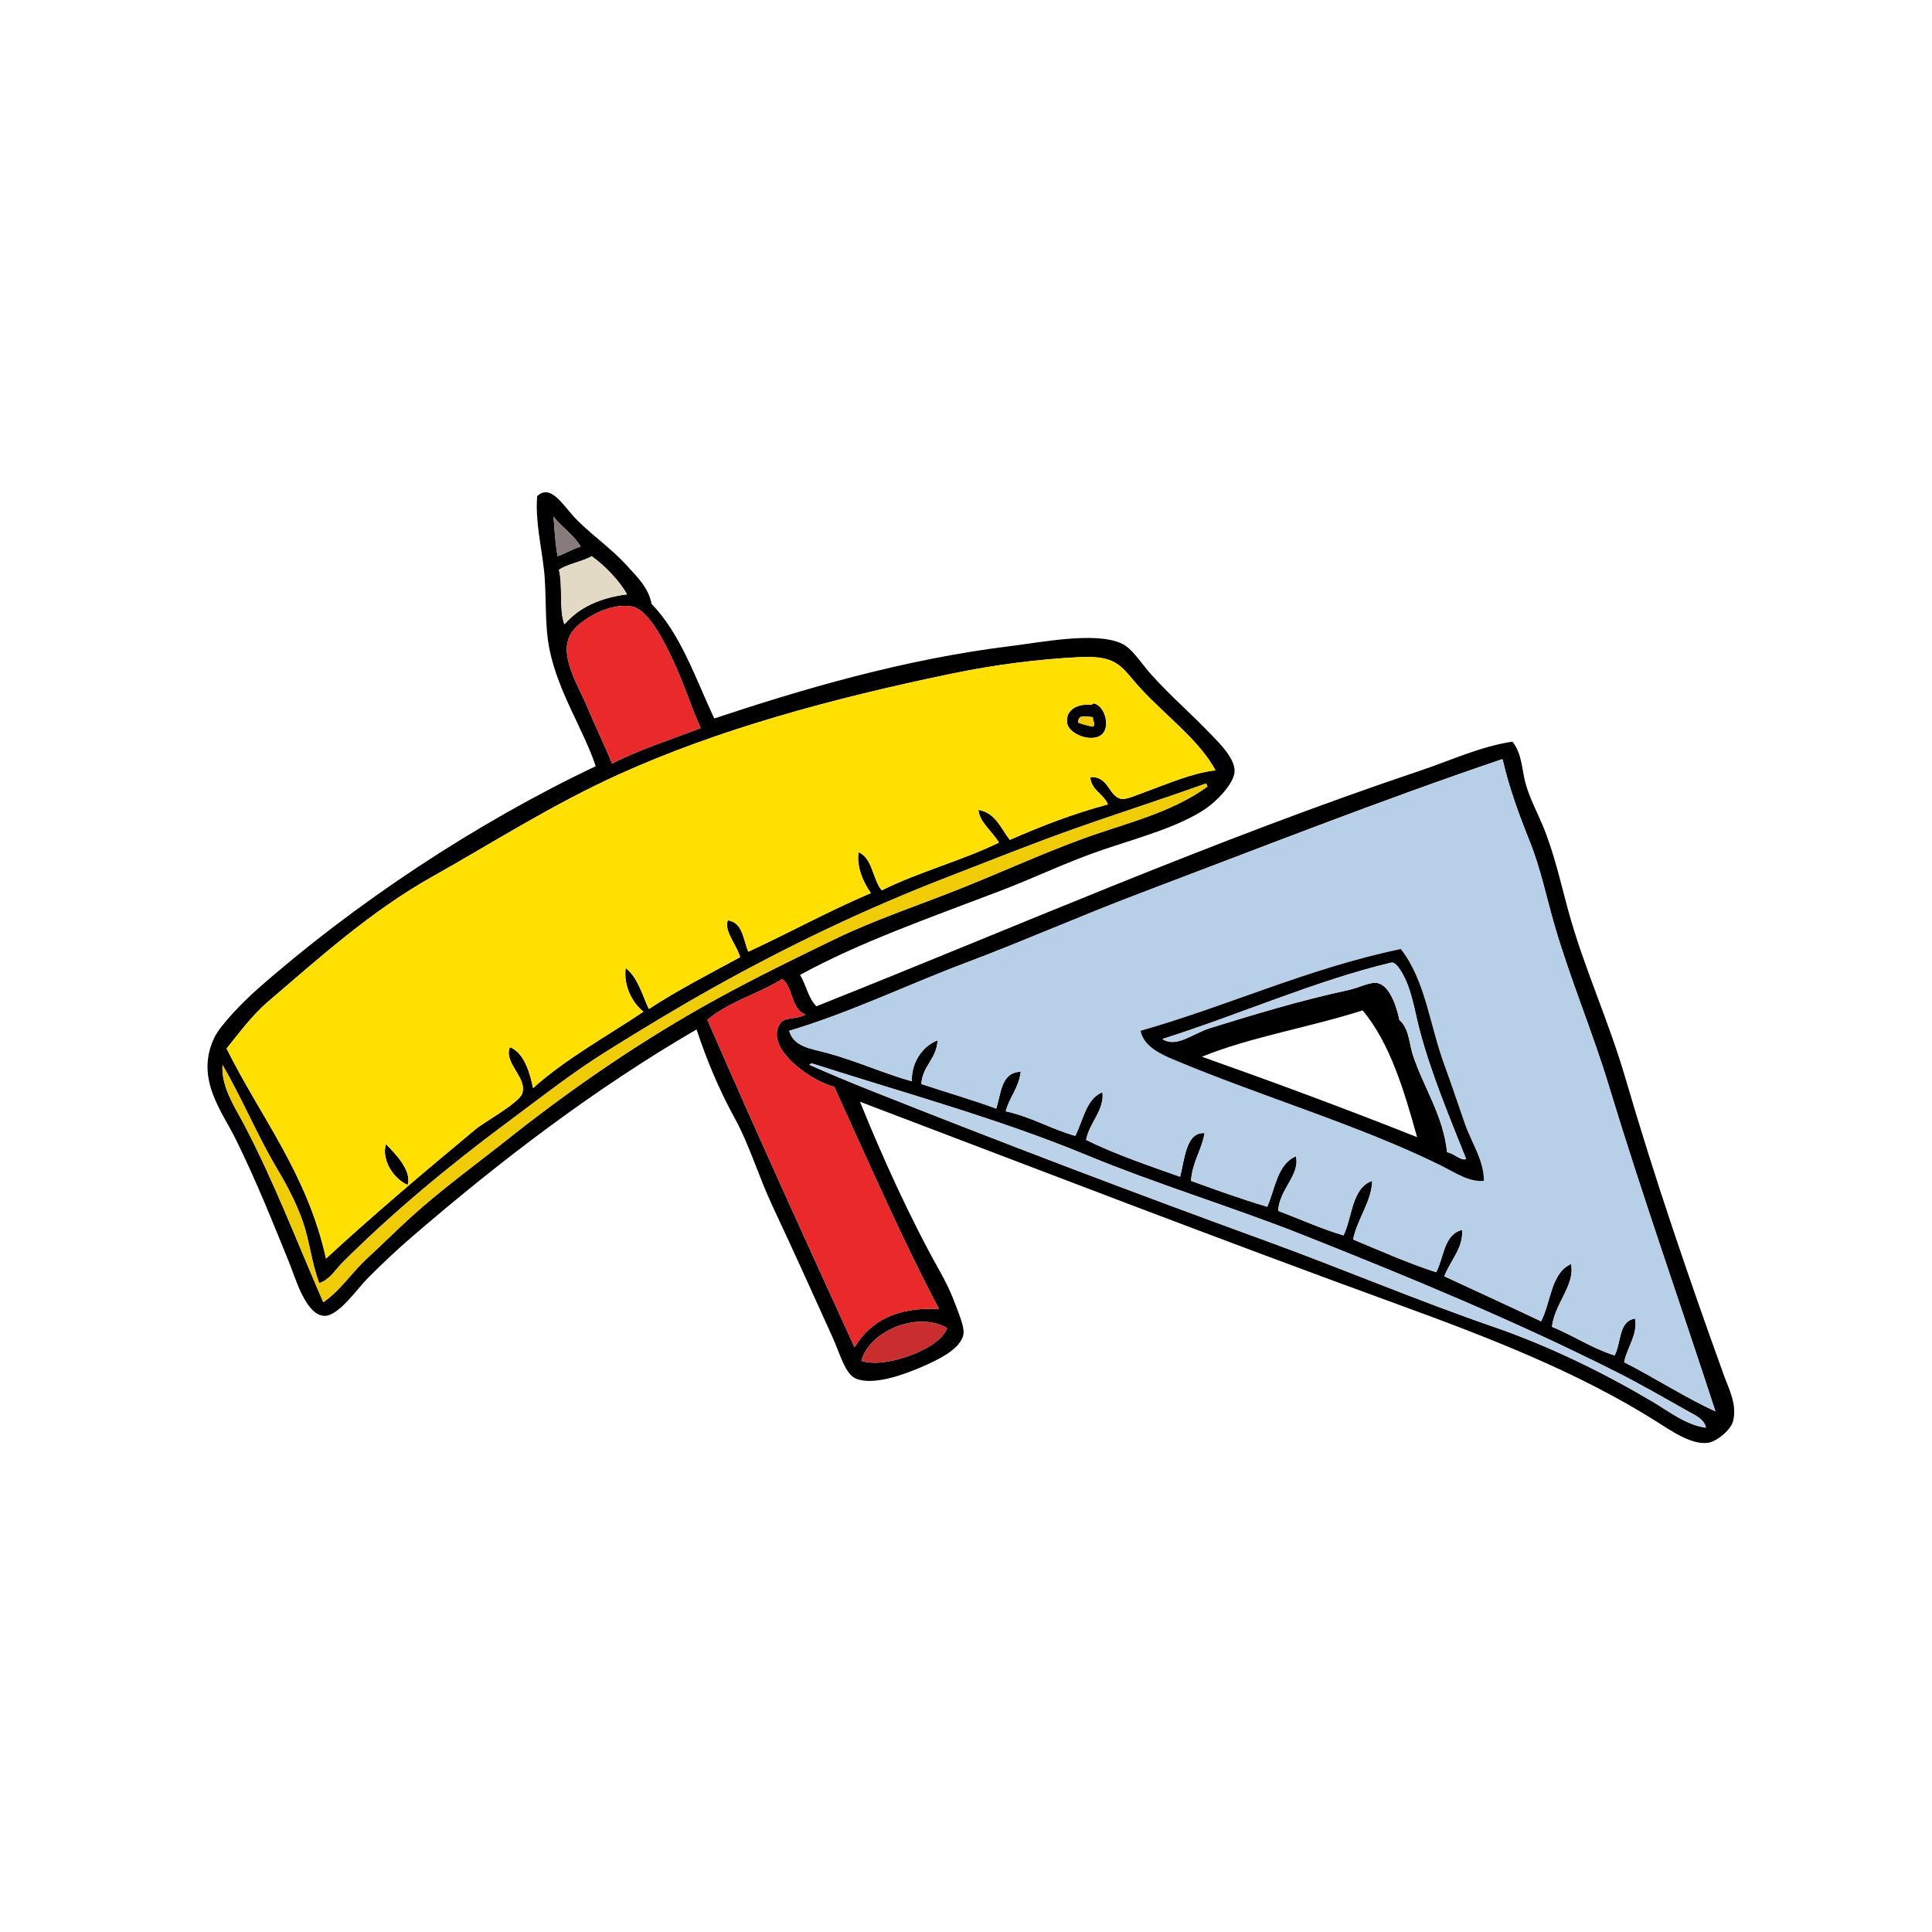 <svg xmlns="http://www.w3.org/2000/svg" xmlns:xlink="http://www.w3.org/1999/xlink" width="720" zoomAndPan="magnify" viewBox="0 0 540 540" height="720" preserveAspectRatio="xMidYMid meet" version="1.0"><path fill="#000000" d="M 240.75 380.367 C 244.602 381.57 249.586 380.473 253.316 379.223 C 257.844 377.707 263.164 375.023 264.738 371.219 C 256.465 366.332 242.977 372.043 240.75 380.367 Z M 242.656 304.508 C 279.551 319.191 316.598 333.266 353.828 346.82 C 375.258 354.625 396.191 363.527 417.41 370.836 C 433.246 376.293 448.59 383.875 461.953 391.805 C 466.645 394.586 471.168 398.242 476.805 399.047 C 476.449 396.699 473.582 395.441 471.855 394.473 C 464.941 390.586 458.383 386.793 451.676 383.418 C 423.52 369.242 394.578 357.25 364.488 345.297 C 344.641 337.41 323.711 331.137 303.57 322.805 C 279.035 312.652 252.84 305.539 227.043 297.262 C 226.75 297.348 226.293 297.273 226.285 297.645 C 231.762 300.059 237.105 302.297 242.656 304.508 Z M 218.668 273.629 C 212.043 277.793 203.5 280.043 197.73 285.066 C 211.137 315.859 224.961 346.238 238.848 376.555 C 243.156 369.434 250.375 365.227 262.453 365.883 C 251.914 345.934 242.711 324.656 233.137 303.742 C 227.316 302.438 213.699 293.41 217.906 286.207 C 219.172 284.047 222.641 285.102 225.141 283.539 C 221.039 282.184 221.73 276.027 218.668 273.629 Z M 300.145 231.695 C 288.293 235.902 276.59 240.605 265.117 245.039 C 241.777 254.055 220.199 264.434 199.633 275.914 C 189.141 281.773 179.43 287.668 169.555 293.832 C 159.75 299.953 150.691 307.125 141.379 314.035 C 125.398 325.902 109.328 339.27 95.695 352.918 C 93.719 354.898 92.113 357.738 89.223 358.637 C 86.992 352.648 86.535 346.883 84.652 341.484 C 82.797 336.172 80.23 331.352 77.418 326.617 C 71.844 317.23 67.77 307.242 62.188 297.645 C 61.797 303.812 65.621 309.355 68.281 314.418 C 76.617 330.293 82.973 347.062 90.363 363.977 C 95.188 360.652 98.301 355.684 102.547 351.777 C 106.785 347.875 110.828 343.832 115.109 339.961 C 123.613 332.27 133.055 325.434 142.141 318.23 C 160.258 303.875 179.758 290.477 200.773 278.965 C 211.258 273.223 222.246 267.852 233.137 262.574 C 244.387 257.121 256.371 253.156 268.164 248.469 C 279.664 243.898 291.066 238.648 302.809 234.363 C 314.492 230.102 327.156 227.324 337.457 219.879 C 337.414 219.414 337.344 218.977 336.695 219.117 C 324.707 223.43 312.219 227.41 300.145 231.695 Z M 449.77 303.742 C 445.184 288.586 438.992 273.992 434.539 258.762 C 432.27 250.977 430.672 243 427.688 235.508 C 424.691 227.98 421.891 220.52 420.074 212.637 C 420.055 212.402 420.016 212.184 419.695 212.254 C 385.363 223.887 352.043 237.047 318.801 249.613 C 302.426 255.801 286.504 262.871 270.066 269.055 C 253.609 275.246 237.609 283.047 220.574 288.113 C 221.895 292.59 226.438 293.039 230.852 294.215 C 238.895 296.352 247.41 300.164 254.84 302.219 C 254.742 296.148 258.602 292.012 262.07 290.781 C 261.758 296.059 257.91 297.797 257.504 302.98 C 264.473 305.277 271.645 307.375 278.445 309.844 C 279.867 305.551 279.773 299.738 285.297 299.551 C 284.762 304.098 282.172 306.586 281.109 310.605 C 288.289 312.184 293.695 315.539 300.527 317.469 C 302.812 313.148 303.465 307.195 308.141 305.27 C 308.723 310.324 304.469 313.773 303.57 318.613 C 311.738 322.633 320.848 325.715 329.84 328.902 C 331.117 324.062 331.477 316.332 336.695 316.707 C 335.84 321.57 333.27 324.711 332.891 330.047 C 339.871 332.586 346.867 335.113 354.207 337.289 C 356.426 332.137 357.043 325.391 362.203 323.188 C 363.484 328.273 357.551 332.418 357.254 338.434 C 363.332 340.738 369.082 343.363 375.531 345.297 C 378.023 340.043 377.812 332.078 383.523 330.047 C 383.438 335.695 379.395 340.637 378.195 346.438 C 385.84 349.586 393.254 352.961 401.418 355.59 C 403.621 351.438 403.543 345.008 408.652 343.77 C 409.121 348.715 405.227 352.52 403.703 356.73 C 412.707 360.934 421.789 365.051 430.734 369.312 C 433.516 363.961 433.469 355.781 439.109 353.301 C 440.305 359.168 434.504 364.371 433.781 370.836 C 439.816 373.309 444.832 376.797 451.293 378.844 C 453.176 375.391 452.332 369.207 457.004 368.551 C 457.812 373.012 454.75 376.641 453.961 380.746 C 462.465 385.07 471.496 390.887 479.465 394.473 C 469.641 364.25 459.004 334.234 449.77 303.742 Z M 148.996 304.125 C 158.16 295.895 169.414 289.754 179.836 282.777 C 176.773 280.324 174.199 275.539 174.887 270.578 C 178.27 273.16 179.445 277.957 181.355 282.016 C 189.414 276.738 198.227 272.219 206.867 267.527 C 205.98 264.203 202.246 260.156 203.438 257.234 C 207.645 257.855 207.711 262.617 209.148 266.004 C 220.695 260.664 231.574 254.656 243.414 249.613 C 241.438 246.891 239.293 242.309 239.988 238.176 C 243.941 239.938 243.859 245.738 246.461 248.852 C 256.699 243.727 268.879 240.543 279.203 235.508 C 277.484 232.527 273.637 229.648 273.492 226.359 C 278.328 227.234 279.734 231.547 282.25 234.746 C 290.902 230.957 299.844 227.453 309.664 224.832 C 308.449 221.855 305.09 221.027 304.715 217.211 C 309.969 216.848 309.762 222.609 313.469 223.309 C 314.699 223.543 318.043 222.09 319.941 221.402 C 326.539 219.02 333.129 216.074 339.738 215.305 C 335.168 206.875 325.848 200.078 318.801 192.43 C 313.488 186.668 312.746 183.176 302.047 183.664 C 290.09 184.207 277.613 185.891 266.262 188.238 C 232.25 195.27 200.609 203.934 172.98 216.445 C 154.137 224.98 137.418 235.734 120.82 245.039 C 103.547 254.723 88.617 268.258 74.754 280.109 C 70.363 283.863 66.258 289.48 63.332 293.07 C 72.902 312.332 85.914 328.148 91.125 351.777 C 103 340.762 118.613 327.488 133.004 315.562 C 135.484 313.508 145.051 308.297 145.949 305.648 C 147.469 301.18 140.672 297.109 142.523 292.688 C 146.68 294.297 148.215 300.387 148.996 304.125 Z M 188.211 184.805 C 186.16 180.371 181.453 170.551 176.789 169.559 C 170.598 168.242 162.57 173.055 160.035 176.422 C 155.559 182.371 161.543 191.305 164.223 197.77 C 166.594 203.477 169.172 208.656 171.078 213.398 C 178.723 209.488 187.52 206.73 195.824 203.484 C 192.992 197.258 191.453 191.816 188.211 184.805 Z M 165.367 155.453 C 162.656 157.059 158.793 157.512 156.23 159.266 C 157.348 163.738 156.207 170.473 157.754 174.516 C 161.754 169.879 167.594 167.086 175.266 166.125 C 173.379 162.676 169.238 158.188 165.367 155.453 Z M 155.848 155.453 C 158.137 154.691 159.945 153.453 162.32 152.785 C 160.344 149.43 157.02 147.422 154.707 144.398 C 155.004 148.164 155.223 152.016 155.848 155.453 Z M 182.121 168.797 C 190.254 177.168 194.379 189.559 199.633 200.816 C 223.832 192.773 252.367 184.285 282.25 180.613 C 290.996 179.539 306.113 176.477 313.469 179.852 C 316.52 181.25 318.902 185.352 321.848 188.617 C 327.285 194.648 332.508 199.059 338.598 205.391 C 340.68 207.555 345.273 212.035 345.07 215.684 C 344.875 219.152 339.781 224.137 337.074 225.977 C 329.637 231.043 318.395 234.094 308.52 237.414 C 298.668 240.727 289.238 245.305 279.965 248.852 C 260.047 256.469 240.52 263.246 223.617 272.484 C 225.297 275.25 225.934 279.062 228.188 281.254 C 284.023 259.051 338.77 234.953 397.23 215.305 C 405.629 212.48 413.828 208.625 422.738 207.297 C 425.535 210.82 425.324 215.418 426.547 219.496 C 427.68 223.27 429.547 226.836 431.117 230.551 C 434.324 238.16 436.121 246.402 438.348 254.566 C 442.652 270.344 449.566 285.078 454.34 301.457 C 462.297 328.75 471.855 356.746 481.754 384.18 C 483.219 388.246 485.555 392.465 484.418 397.141 C 483.781 399.754 479.785 402.863 477.566 403.238 C 472.84 404.043 466.828 399.719 462.719 397.141 C 441.094 383.566 416.602 374.008 391.137 364.738 C 340.605 346.332 290.902 327.133 240.371 307.938 C 246.523 323.16 254.215 340.219 262.832 355.59 C 263.906 357.504 265.5 360.582 266.641 363.594 C 267.75 366.527 269.562 370.699 269.305 372.742 C 268.762 377.047 261.996 380.199 257.121 382.273 C 252.23 384.355 244.004 387.297 239.227 385.324 C 236.211 384.074 234.68 378.137 232.758 373.887 C 227.117 361.43 221.695 349.395 216.004 337.289 C 212.035 328.852 209.543 320.172 205.344 312.512 C 200.961 304.512 197.594 296.441 194.684 287.734 C 166.066 304.371 139.664 324.539 114.73 346.059 C 111.117 349.176 107.027 353.008 102.926 357.113 C 99.785 360.258 94.707 367.793 90.746 367.785 C 85.469 367.777 82.426 356.789 80.844 352.918 C 75.559 339.969 71.762 330.41 65.996 318.613 C 62.074 310.582 54.438 301.516 59.906 290.02 C 61.645 286.359 68.445 279.559 71.707 276.68 C 99.059 252.531 133.016 230.043 166.508 214.16 C 163.168 204.031 155.957 193.43 153.562 181.375 C 152.133 174.152 152.844 166.473 152.043 159.266 C 151.266 152.289 149.605 145.723 150.137 138.68 C 153.727 135.293 157.016 140.629 160.035 144.016 C 164.203 148.691 170.418 152.855 174.887 157.742 C 178.312 161.488 181.184 164.137 182.121 168.797 " fill-opacity="1" fill-rule="evenodd"/><path fill="#877b7b" d="M 154.707 144.398 C 157.02 147.422 160.344 149.43 162.32 152.785 C 159.945 153.453 158.137 154.695 155.848 155.453 C 155.223 152.016 155.004 148.164 154.707 144.398 " fill-opacity="1" fill-rule="evenodd"/><path fill="#e2dac5" d="M 175.266 166.129 C 167.594 167.086 161.75 169.879 157.754 174.516 C 156.207 170.473 157.344 163.738 156.23 159.266 C 158.793 157.512 162.656 157.062 165.367 155.453 C 169.238 158.188 173.379 162.68 175.266 166.129 " fill-opacity="1" fill-rule="evenodd"/><path fill="#ea2a2a" d="M 195.824 203.488 C 187.52 206.73 178.723 209.488 171.078 213.398 C 169.172 208.656 166.594 203.477 164.223 197.77 C 161.543 191.305 155.559 182.371 160.035 176.422 C 162.57 173.055 170.598 168.242 176.789 169.559 C 181.453 170.551 186.16 180.371 188.211 184.805 C 191.453 191.816 192.992 197.258 195.824 203.488 " fill-opacity="1" fill-rule="evenodd"/><path fill="#000000" d="M 301.289 201.961 C 302.582 202.441 303.98 202.824 305.477 203.105 C 306.355 202.258 305.348 201.617 305.477 200.434 C 303.367 200.301 301.453 199.508 301.289 201.961 Z M 305.094 197.008 C 305.109 197.008 305.523 196.531 305.855 196.625 C 308.398 197.344 309.777 201.277 308.902 203.867 C 307.375 208.383 298.684 205.797 298.242 201.961 C 297.82 198.301 301.305 196.586 305.094 197.008 " fill-opacity="1" fill-rule="evenodd"/><path fill="#efcc03" d="M 305.477 200.438 C 305.344 201.617 306.355 202.258 305.477 203.105 C 303.98 202.824 302.582 202.441 301.289 201.961 C 301.453 199.504 303.367 200.301 305.477 200.438 " fill-opacity="1" fill-rule="evenodd"/><path fill="#b8cfe8" d="M 318.801 288.113 C 319.648 292.426 324.363 294.613 327.938 296.121 C 352.449 306.445 380.242 314.582 402.941 325.855 C 406.629 327.688 410.57 330.449 414.742 330.047 C 414.797 324.418 411.332 319.477 409.414 314.035 C 407.531 308.695 405.711 303.078 403.699 297.645 C 399.617 286.582 398.438 274.059 391.52 265.242 C 365.227 270.809 343.586 281.035 318.801 288.113 Z M 479.465 394.473 C 471.496 390.887 462.465 385.07 453.957 380.746 C 454.75 376.641 457.812 373.012 457.004 368.551 C 452.328 369.207 453.176 375.391 451.293 378.844 C 444.832 376.797 439.812 373.309 433.781 370.836 C 434.5 364.371 440.305 359.172 439.109 353.301 C 433.469 355.781 433.512 363.961 430.734 369.312 C 421.789 365.051 412.703 360.934 403.699 356.73 C 405.223 352.52 409.121 348.715 408.652 343.77 C 403.539 345.008 403.617 351.438 401.418 355.59 C 393.254 352.961 385.84 349.586 378.191 346.438 C 379.395 340.641 383.434 335.695 383.523 330.047 C 377.809 332.078 378.023 340.043 375.527 345.297 C 369.082 343.363 363.332 340.738 357.254 338.434 C 357.551 332.418 363.484 328.277 362.203 323.188 C 357.043 325.391 356.422 332.141 354.207 337.289 C 346.863 335.113 339.871 332.586 332.887 330.047 C 333.27 324.711 335.84 321.57 336.695 316.707 C 331.473 316.332 331.113 324.062 329.84 328.902 C 320.844 325.715 311.738 322.633 303.57 318.613 C 304.469 313.773 308.723 310.324 308.141 305.27 C 303.461 307.195 302.812 313.148 300.527 317.469 C 293.695 315.539 288.289 312.188 281.105 310.605 C 282.172 306.586 284.762 304.098 285.297 299.551 C 279.773 299.738 279.863 305.551 278.441 309.844 C 271.645 307.375 264.473 305.277 257.504 302.98 C 257.91 297.797 261.754 296.059 262.07 290.781 C 258.602 292.012 254.742 296.148 254.84 302.219 C 247.41 300.164 238.895 296.352 230.852 294.215 C 226.438 293.039 221.895 292.59 220.574 288.113 C 237.609 283.047 253.609 275.246 270.066 269.055 C 286.504 262.871 302.426 255.801 318.801 249.613 C 352.043 237.047 385.363 223.891 419.691 212.254 C 420.016 212.184 420.051 212.402 420.074 212.637 C 421.891 220.52 424.691 227.98 427.688 235.508 C 430.672 243 432.266 250.977 434.539 258.762 C 438.988 273.992 445.18 288.586 449.77 303.742 C 459 334.234 469.637 364.25 479.465 394.473 " fill-opacity="1" fill-rule="evenodd"/><path fill="#efcc03" d="M 336.695 219.117 C 337.344 218.977 337.414 219.414 337.457 219.879 C 327.156 227.324 314.496 230.102 302.809 234.363 C 291.066 238.648 279.664 243.898 268.164 248.469 C 256.371 253.156 244.387 257.121 233.137 262.574 C 222.246 267.852 211.258 273.223 200.773 278.965 C 179.758 290.477 160.258 303.875 142.141 318.23 C 133.055 325.434 123.613 332.27 115.109 339.961 C 110.828 343.832 106.785 347.875 102.547 351.777 C 98.301 355.684 95.188 360.652 90.363 363.977 C 82.973 347.062 76.617 330.293 68.281 314.418 C 65.621 309.355 61.797 303.812 62.188 297.645 C 67.77 307.242 71.844 317.23 77.418 326.617 C 80.23 331.352 82.797 336.172 84.652 341.484 C 86.535 346.883 86.992 352.648 89.223 358.637 C 92.113 357.738 93.719 354.898 95.695 352.922 C 109.328 339.27 125.398 325.902 141.379 314.035 C 150.691 307.125 159.75 299.953 169.555 293.832 C 179.43 287.668 189.141 281.773 199.633 275.914 C 220.199 264.434 241.773 254.055 265.117 245.039 C 276.59 240.605 288.293 235.902 300.145 231.695 C 312.219 227.41 324.707 223.43 336.695 219.117 " fill-opacity="1" fill-rule="evenodd"/><path fill="#000000" d="M 380.855 282.398 C 366.273 287.105 349.66 289.785 335.93 295.355 C 356.27 302.566 376.383 310.004 396.086 317.848 C 392.406 304.633 388.531 291.613 380.855 282.398 Z M 396.852 288.113 C 395.73 283.879 394.988 279.238 393.422 275.152 C 392.691 273.25 390.492 268.668 388.855 269.055 C 367.891 274.023 345.883 283.793 324.891 290.402 C 328.801 293.008 333.391 288.84 338.219 287.352 C 351.074 283.391 363.066 279.715 377.051 276.68 C 379.828 276.074 383.031 274.332 385.047 274.773 C 388.516 275.531 390.383 281.449 391.137 285.066 C 393.938 287.617 393.723 291.262 394.945 294.977 C 397.902 303.973 403.422 311.828 404.465 322.043 C 406.348 322.324 408.301 324.539 409.793 323.949 C 405.324 312.75 399.988 299.996 396.852 288.113 Z M 391.52 265.242 C 398.438 274.059 399.613 286.582 403.703 297.645 C 405.711 303.078 407.531 308.695 409.414 314.035 C 411.328 319.477 414.797 324.418 414.742 330.047 C 410.57 330.445 406.629 327.688 402.941 325.855 C 380.246 314.582 352.449 306.445 327.938 296.121 C 324.363 294.613 319.648 292.426 318.797 288.113 C 343.586 281.035 365.223 270.809 391.52 265.242 " fill-opacity="1" fill-rule="evenodd"/><path fill="#bcd2e8" d="M 409.793 323.949 C 408.301 324.539 406.348 322.324 404.465 322.043 C 403.422 311.828 397.902 303.973 394.945 294.977 C 393.723 291.262 393.934 287.617 391.137 285.066 C 390.383 281.449 388.512 275.531 385.043 274.773 C 383.031 274.332 379.828 276.074 377.051 276.68 C 363.066 279.715 351.074 283.391 338.219 287.352 C 333.395 288.84 328.801 293.008 324.891 290.402 C 345.883 283.793 367.891 274.023 388.855 269.055 C 390.492 268.668 392.691 273.25 393.422 275.152 C 394.988 279.238 395.727 283.879 396.848 288.113 C 399.988 299.996 405.324 312.75 409.793 323.949 " fill-opacity="1" fill-rule="evenodd"/><path fill="#ea2a2a" d="M 225.141 283.539 C 222.637 285.102 219.172 284.047 217.906 286.207 C 213.699 293.41 227.316 302.438 233.137 303.742 C 242.711 324.656 251.914 345.934 262.453 365.883 C 250.375 365.227 243.156 369.434 238.848 376.555 C 224.961 346.238 211.137 315.859 197.73 285.066 C 203.5 280.043 212.039 277.793 218.668 273.629 C 221.73 276.031 221.039 282.184 225.141 283.539 " fill-opacity="1" fill-rule="evenodd"/><path fill="#bcd2e8" d="M 226.281 297.645 C 226.293 297.273 226.75 297.348 227.043 297.262 C 252.84 305.539 279.035 312.652 303.57 322.805 C 323.711 331.137 344.641 337.41 364.484 345.297 C 394.574 357.25 423.52 369.246 451.672 383.418 C 458.383 386.793 464.938 390.586 471.852 394.473 C 473.578 395.441 476.445 396.699 476.801 399.047 C 471.168 398.242 466.645 394.586 461.953 391.805 C 448.59 383.875 433.242 376.293 417.41 370.836 C 396.191 363.527 375.258 354.625 353.824 346.82 C 316.598 333.266 279.551 319.191 242.652 304.508 C 237.105 302.301 231.762 300.059 226.281 297.645 " fill-opacity="1" fill-rule="evenodd"/><path fill="#000000" d="M 107.875 319.754 C 110.52 322.559 115.129 327.078 113.969 331.191 C 110.066 329.594 106.504 324.156 107.875 319.754 " fill-opacity="1" fill-rule="evenodd"/><path fill="#c92d2d" d="M 264.738 371.219 C 263.164 375.023 257.844 377.707 253.316 379.223 C 249.586 380.473 244.598 381.57 240.75 380.367 C 242.977 372.043 256.465 366.332 264.738 371.219 " fill-opacity="1" fill-rule="evenodd"/><path fill="#ffe000" d="M 113.969 331.191 C 115.129 327.078 110.52 322.559 107.875 319.754 C 106.504 324.156 110.066 329.594 113.969 331.191 Z M 298.242 201.961 C 298.684 205.797 307.375 208.383 308.902 203.867 C 309.781 201.273 308.398 197.34 305.855 196.625 C 305.523 196.531 305.109 197.008 305.094 197.008 C 301.305 196.586 297.82 198.301 298.242 201.961 Z M 142.523 292.688 C 140.672 297.109 147.469 301.18 145.949 305.648 C 145.051 308.297 135.484 313.508 133.004 315.562 C 118.613 327.488 103 340.762 91.125 351.777 C 85.914 328.148 72.902 312.332 63.332 293.07 C 66.258 289.48 70.363 283.863 74.754 280.109 C 88.617 268.258 103.547 254.723 120.82 245.039 C 137.418 235.734 154.137 224.98 172.98 216.445 C 200.609 203.934 232.25 195.27 266.258 188.238 C 277.613 185.891 290.094 184.207 302.047 183.664 C 312.746 183.176 313.488 186.668 318.801 192.43 C 325.848 200.078 335.168 206.875 339.742 215.305 C 333.129 216.074 326.539 219.02 319.941 221.402 C 318.043 222.09 314.699 223.539 313.469 223.309 C 309.766 222.609 309.973 216.848 304.715 217.211 C 305.09 221.027 308.449 221.855 309.664 224.832 C 299.844 227.453 290.902 230.957 282.25 234.746 C 279.734 231.547 278.328 227.234 273.492 226.359 C 273.637 229.648 277.484 232.527 279.203 235.508 C 268.879 240.543 256.699 243.727 246.461 248.852 C 243.855 245.738 243.941 239.938 239.992 238.176 C 239.293 242.309 241.438 246.891 243.418 249.613 C 231.574 254.656 220.695 260.664 209.148 266.004 C 207.711 262.617 207.645 257.855 203.438 257.234 C 202.246 260.156 205.98 264.203 206.867 267.527 C 198.227 272.219 189.414 276.738 181.355 282.016 C 179.445 277.957 178.27 273.16 174.887 270.578 C 174.199 275.539 176.773 280.324 179.836 282.777 C 169.418 289.754 158.16 295.895 148.996 304.125 C 148.215 300.387 146.68 294.297 142.523 292.688 " fill-opacity="1" fill-rule="evenodd"/></svg>
